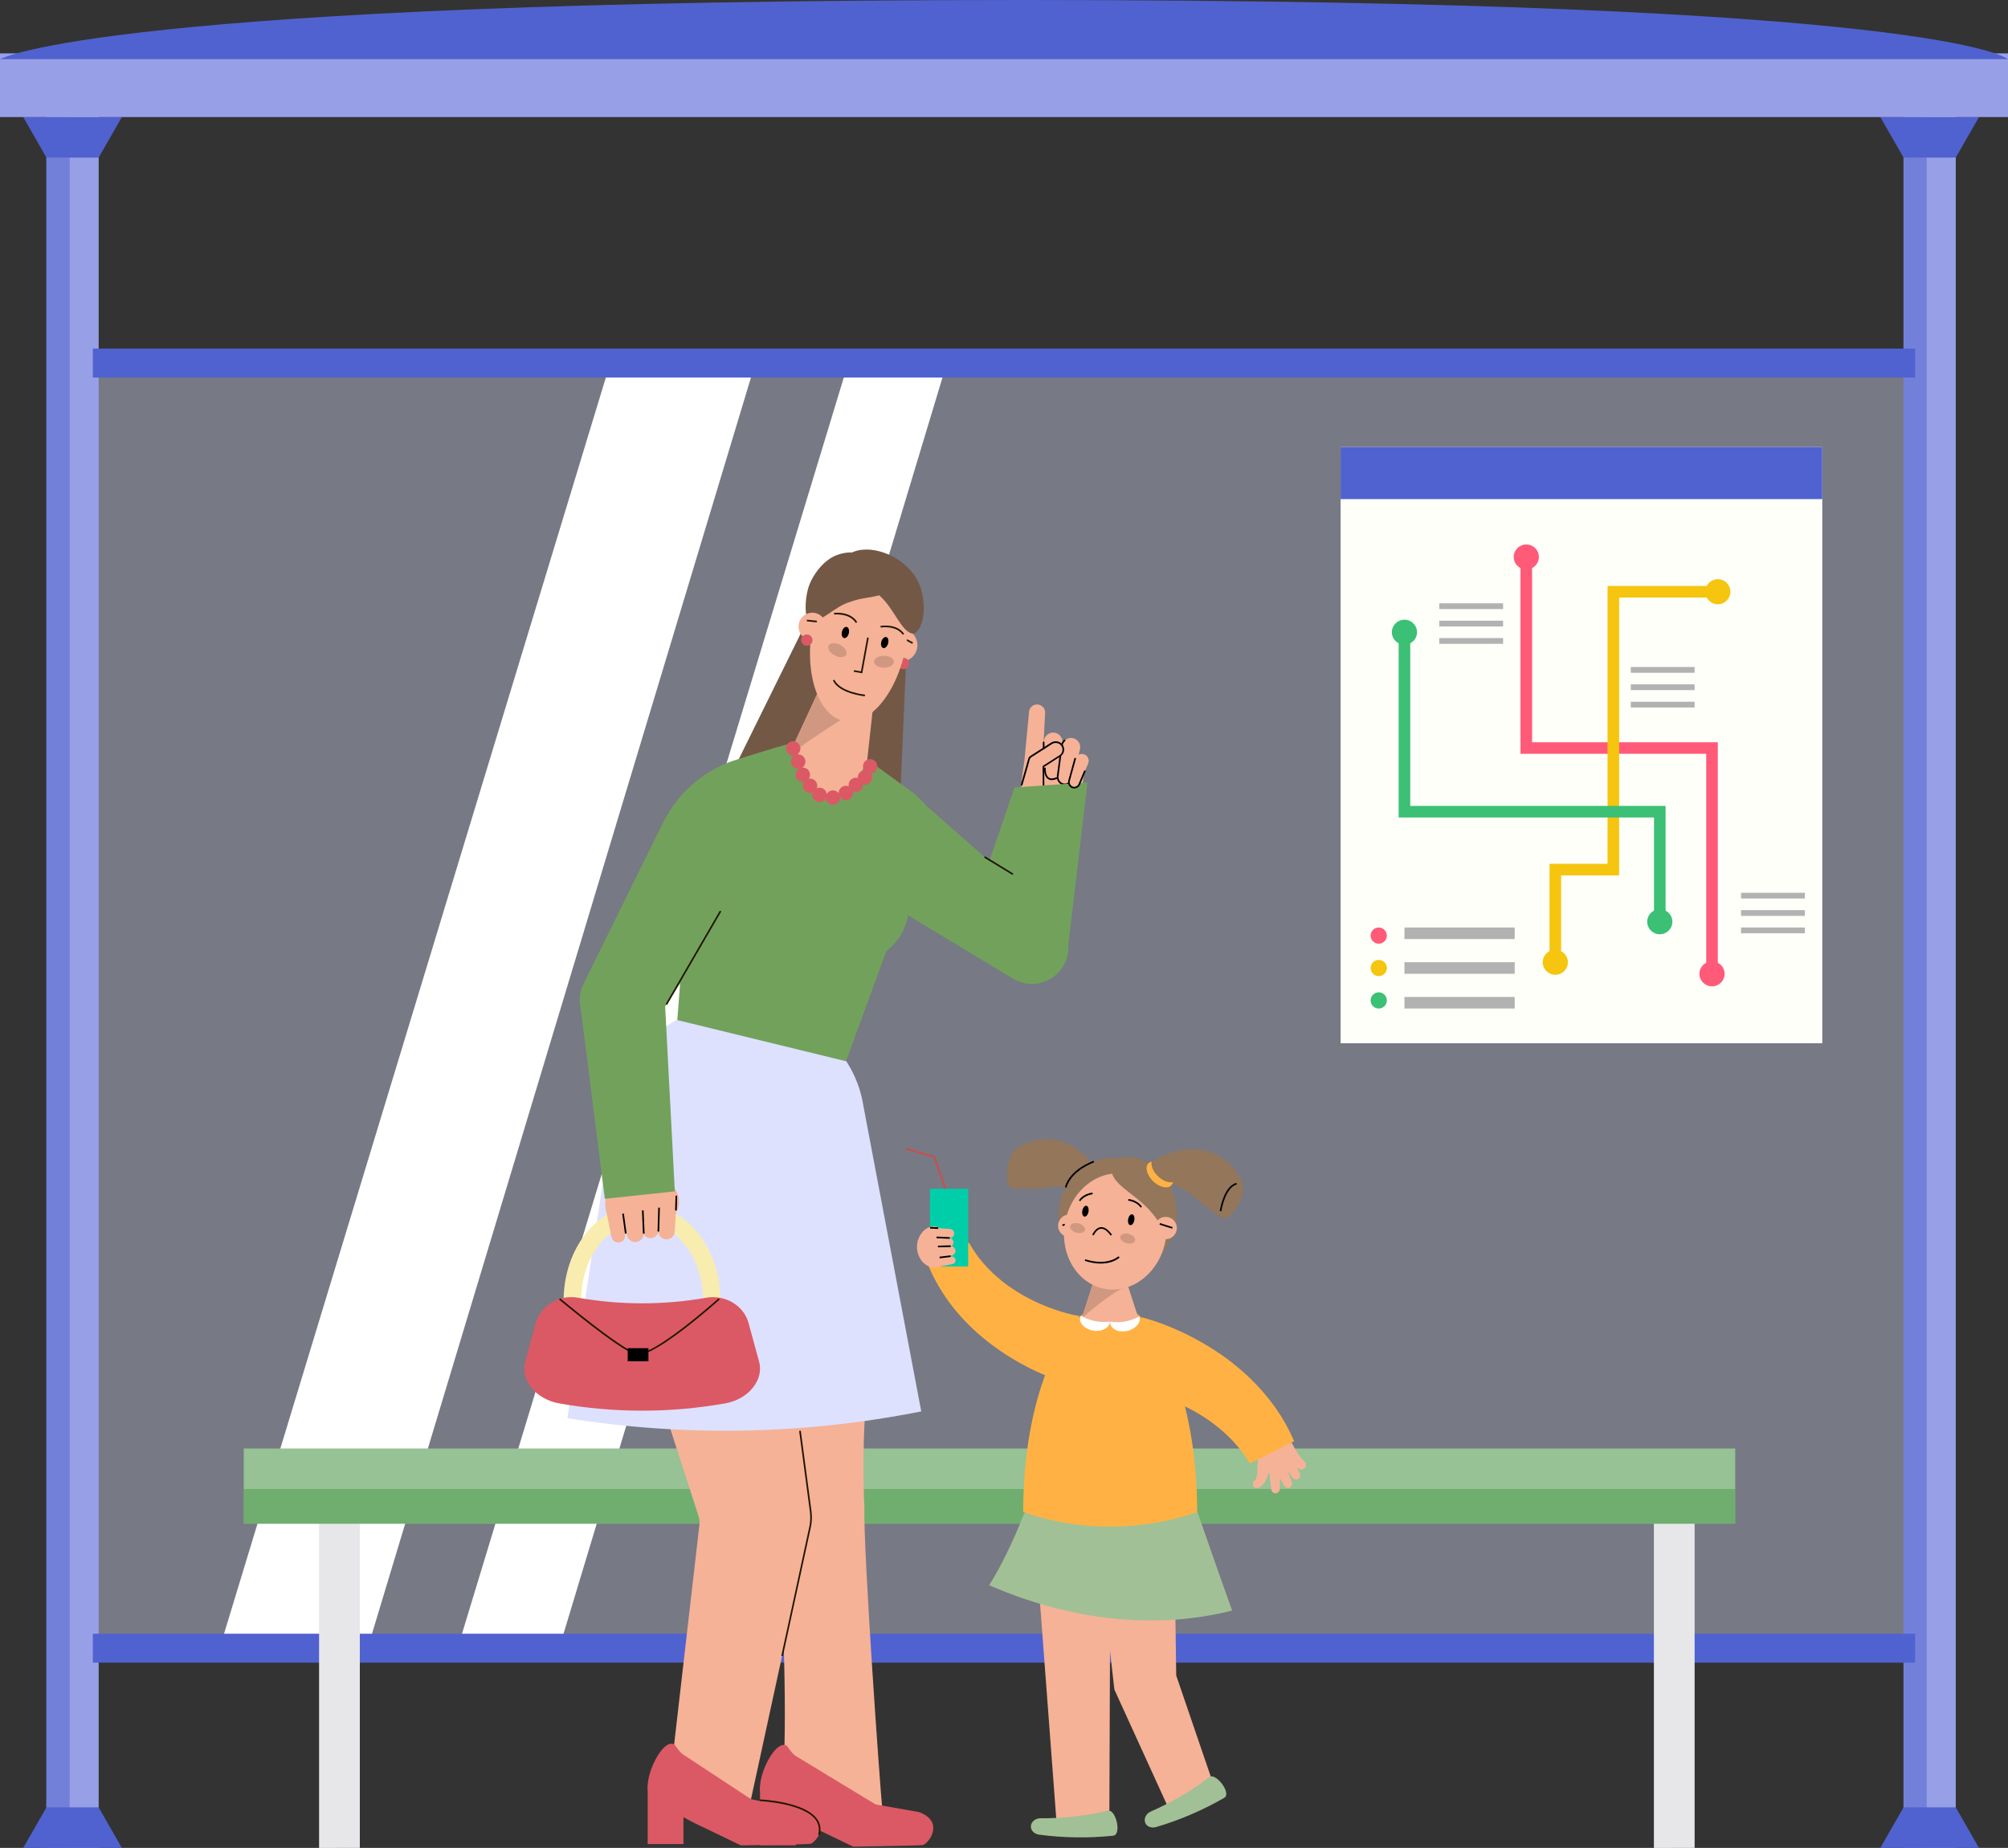<svg width="226" height="208" viewBox="0 0 226 208" fill="none" xmlns="http://www.w3.org/2000/svg">
<rect x="0" y="0" width="226" height="208" fill="#333333" stroke="none"/>
<g clip-path="url(#clip0_1693_11004)">
<path opacity="0.4" d="M215.547 41.193H10.449V185.194H215.547V41.193Z" fill="#DDE2FE"/>
<path d="M220.121 11.872H214.242V208H220.121V11.872Z" fill="#97A0E7"/>
<path d="M216.855 11.872H214.242V208H216.855V11.872Z" fill="#7380DA"/>
<path d="M11.105 11.872H5.227V208H11.105V11.872Z" fill="#97A0E7"/>
<path d="M7.839 11.872H5.227V208H7.839V11.872Z" fill="#7380DA"/>
<path d="M13.717 13.175H2.613L5.226 17.736H11.105L13.717 13.175Z" fill="#5062CF"/>
<path d="M222.733 13.175H211.629L214.242 17.736H220.12L222.733 13.175Z" fill="#5062CF"/>
<path d="M205.097 50.315H150.883V117.429H205.097V50.315Z" fill="#FFFFFA"/>
<path d="M190.728 75.076H183.543V75.728H190.728V75.076Z" fill="#B2B2B2"/>
<path d="M190.728 77.031H183.543V77.682H190.728V77.031Z" fill="#B2B2B2"/>
<path d="M190.728 78.985H183.543V79.637H190.728V78.985Z" fill="#B2B2B2"/>
<path d="M169.173 67.909H161.988V68.56H169.173V67.909Z" fill="#B2B2B2"/>
<path d="M169.173 69.863H161.988V70.515H169.173V69.863Z" fill="#B2B2B2"/>
<path d="M169.173 71.818H161.988V72.469H169.173V71.818Z" fill="#B2B2B2"/>
<path d="M205.097 50.315H150.883V56.18H205.097V50.315Z" fill="#5062CF"/>
<path d="M203.138 100.488H195.953V101.139H203.138V100.488Z" fill="#B2B2B2"/>
<path d="M203.138 102.443H195.953V103.094H203.138V102.443Z" fill="#B2B2B2"/>
<path d="M203.138 104.397H195.953V105.049H203.138V104.397Z" fill="#B2B2B2"/>
<path d="M170.481 108.307H158.07V109.61H170.481V108.307Z" fill="#B2B2B2"/>
<path d="M170.481 104.397H158.07V105.701H170.481V104.397Z" fill="#B2B2B2"/>
<path d="M170.481 112.216H158.07V113.519H170.481V112.216Z" fill="#B2B2B2"/>
<path d="M156.091 105.31C156.091 105.811 155.679 106.222 155.176 106.222C154.673 106.222 154.262 105.811 154.262 105.31C154.262 104.808 154.673 104.397 155.176 104.397C155.679 104.397 156.091 104.808 156.091 105.31Z" fill="#FF5B79"/>
<path d="M156.091 108.959C156.091 109.46 155.679 109.871 155.176 109.871C154.673 109.871 154.262 109.46 154.262 108.959C154.262 108.457 154.673 108.046 155.176 108.046C155.679 108.046 156.091 108.457 156.091 108.959Z" fill="#F5C50F"/>
<path d="M156.091 112.608C156.091 113.109 155.679 113.52 155.176 113.52C154.673 113.52 154.262 113.109 154.262 112.608C154.262 112.106 154.673 111.695 155.176 111.695C155.679 111.695 156.091 112.106 156.091 112.608Z" fill="#3BC075"/>
<path d="M193.34 108.366V83.546H172.438V63.94C172.888 63.706 173.202 63.236 173.202 62.696C173.202 61.914 172.568 61.282 171.785 61.282C171.001 61.282 170.367 61.914 170.367 62.696C170.367 63.236 170.681 63.706 171.131 63.94V84.85H192.033V108.366C191.582 108.6 191.269 109.069 191.269 109.61C191.269 110.392 191.903 111.024 192.686 111.024C193.47 111.024 194.104 110.392 194.104 109.61C194.104 109.069 193.79 108.6 193.34 108.366Z" fill="#FF5B79"/>
<path d="M193.339 65.191C192.797 65.191 192.327 65.504 192.092 65.954H180.929V97.23H174.397V107.062C173.946 107.297 173.633 107.766 173.633 108.307C173.633 109.089 174.266 109.721 175.05 109.721C175.834 109.721 176.468 109.089 176.468 108.307C176.468 107.766 176.154 107.297 175.703 107.062V98.533H182.235V67.257H192.092C192.327 67.707 192.797 68.019 193.339 68.019C194.123 68.019 194.757 67.387 194.757 66.605C194.757 65.823 194.123 65.191 193.339 65.191Z" fill="#F5C50F"/>
<path d="M187.463 102.501V90.714H158.723V72.411C159.174 72.176 159.487 71.707 159.487 71.166C159.487 70.385 158.854 69.752 158.07 69.752C157.286 69.752 156.652 70.385 156.652 71.166C156.652 71.707 156.966 72.176 157.417 72.411V92.017H186.156V102.501C185.706 102.736 185.392 103.205 185.392 103.746C185.392 104.528 186.026 105.16 186.81 105.16C187.593 105.16 188.227 104.528 188.227 103.746C188.227 103.205 187.913 102.736 187.463 102.501Z" fill="#3BC075"/>
<path d="M226 6.008H0V13.175H226V6.008Z" fill="#97A0E7"/>
<path d="M0 6.659H226C226 6.659 218.763 0 115.162 0C11.561 0 0 6.659 0 6.659Z" fill="#5062CF"/>
<path d="M211.629 208H222.733L220.12 203.439H214.242L211.629 208Z" fill="#5062CF"/>
<path d="M2.613 208H13.717L11.105 203.439H5.226L2.613 208Z" fill="#5062CF"/>
<path d="M68.583 41.193L24.82 185.194H41.476L84.913 41.193H68.583Z" fill="white"/>
<path d="M51.602 185.194H63.032L106.469 41.193H95.365L51.602 185.194Z" fill="white"/>
<path d="M215.547 183.891H10.449V187.149H215.547V183.891Z" fill="#5062CF"/>
<path d="M215.547 39.239H10.449V42.497H215.547V39.239Z" fill="#5062CF"/>
<path d="M190.729 168.905H186.156V208H190.729V168.905Z" fill="#E7E7E9"/>
<g style="mix-blend-mode:multiply" opacity="0.6">
<path d="M188.116 168.905H186.156V208H188.116V168.905Z" fill="#E7E7E9"/>
</g>
<path d="M40.498 168.905H35.926V208H40.498V168.905Z" fill="#E7E7E9"/>
<g style="mix-blend-mode:multiply" opacity="0.6">
<path d="M37.885 168.905H35.926V208H37.885V168.905Z" fill="#E7E7E9"/>
</g>
<path d="M195.301 163.041H27.434V171.511H195.301V163.041Z" fill="#96C295"/>
<g style="mix-blend-mode:multiply" opacity="0.4">
<path d="M195.301 167.602H27.434V171.511H195.301V167.602Z" fill="#369239"/>
</g>
</g>
<g clip-path="url(#clip1_1693_11004)">
<path d="M98.375 150.624C98.206 151.396 98.085 152.168 97.972 152.933C97.859 153.698 97.767 154.463 97.682 155.228C97.519 156.758 97.399 158.273 97.322 159.796C97.159 162.827 97.152 165.844 97.244 168.847L97.286 169.421C97.138 174.613 99.125 202.058 99.28 203.347L88.121 200.854C88.206 199.557 88.249 198.254 88.284 196.958C88.319 195.662 88.326 194.366 88.333 193.07C88.333 190.478 88.291 187.885 88.206 185.293C88.036 180.109 87.718 174.931 87.294 169.754L87.336 170.328C86.714 167.388 86.169 164.463 85.3 161.552C84.868 160.101 81.912 158.649 81.389 157.204C81.127 156.481 80.852 155.759 80.562 155.044C80.272 154.328 79.968 153.606 79.621 152.898L98.375 150.638V150.624Z" fill="#F5B297"/>
<path d="M103.839 207.681C103.578 207.745 96.032 207.858 96.032 207.858L90.7 205.294C87.688 203.75 85.998 202.355 85.998 202.355C84.491 201.448 87.051 195.598 88.558 196.505C88.883 196.944 89.166 197.418 89.639 197.702L98.55 203.106L98.84 203.155L103.436 203.97C106.343 205.039 104.561 207.504 103.839 207.688V207.681Z" fill="#DB5964"/>
<path d="M89.563 201.087H85.539V207.71H89.563V201.087Z" fill="#DB5964"/>
<path d="M91.111 169.145L86.118 131.537L67.484 136.239L78.587 170.547C78.735 170.944 78.778 171.376 78.7 171.787L75.504 199.579L84.527 202.504L91.203 171.744C91.302 171.199 91.316 170.647 91.238 170.094L91.111 169.138V169.145Z" fill="#F5B297"/>
<path d="M88.114 186.412L87.938 186.377L91.113 171.73C91.212 171.199 91.219 170.654 91.148 170.115L89.946 161.064L90.13 161.042L91.332 170.094C91.403 170.654 91.396 171.213 91.29 171.773L88.114 186.419V186.412Z" fill="#201600"/>
<path d="M91.199 207.539C90.937 207.603 83.392 207.717 83.392 207.717L78.06 205.153C75.047 203.609 73.357 202.213 73.357 202.213C71.851 201.307 74.411 195.457 75.917 196.363C76.242 196.802 76.525 197.277 76.999 197.56L84.53 202.518L90.796 203.828C93.702 204.898 91.92 207.362 91.199 207.547V207.539Z" fill="#DB5964"/>
<path d="M76.922 200.946H72.898V207.568H76.922V200.946Z" fill="#DB5964"/>
<path d="M92.263 206.548L92.087 206.498C92.249 205.875 92.15 205.316 91.797 204.834C90.411 202.95 85.581 202.731 85.531 202.731V202.546C85.743 202.553 90.503 202.773 91.945 204.728C92.334 205.259 92.44 205.868 92.263 206.548Z" fill="#201600"/>
<path d="M103.687 158.868C90.555 161.481 77.083 161.744 63.859 159.633C65.634 147.826 67.402 136.027 69.177 124.22C70.386 117.57 76.504 113.143 82.889 112.98C89.275 112.902 95.562 117.088 97.026 123.689C99.246 135.418 101.467 147.139 103.687 158.868Z" fill="#DDE1FE"/>
<path d="M100.856 100.295L79.117 93.624L92.553 66.377L102.256 68.063L100.856 100.295Z" fill="#735846"/>
<path d="M87.832 87.051L91.736 97.498L97.259 88.673L98.645 76.101L93.482 74.848L87.832 87.051Z" fill="#F5B297"/>
<path d="M88.793 84.983C88.793 84.983 95.469 80.131 98.319 79.076L92.244 77.532L88.793 84.99V84.983Z" fill="#D19881"/>
<path d="M91.952 64.953C92.666 64.224 93.578 63.955 93.988 64.365C94.406 64.769 94.158 65.69 93.451 66.419C92.737 67.149 91.824 67.418 91.414 67.007C90.997 66.604 91.245 65.683 91.952 64.953Z" fill="black"/>
<path d="M100.665 74.302C99.739 73.884 99.322 72.801 99.732 71.866C100.142 70.931 101.231 70.52 102.165 70.931C103.091 71.349 103.508 72.433 103.098 73.367C102.688 74.302 101.599 74.713 100.665 74.302Z" fill="#F5B297"/>
<path d="M101.469 71.623L101.383 71.786L102.677 72.471L102.763 72.308L101.469 71.623Z" fill="#201600"/>
<path d="M102.328 74.677C102.328 75.032 102.045 75.315 101.691 75.315C101.338 75.315 101.055 75.032 101.055 74.677C101.055 74.323 101.338 74.04 101.691 74.04C102.045 74.04 102.328 74.323 102.328 74.677Z" fill="#DB5964"/>
<path d="M102.016 72.454C101.125 77.766 98.028 81.675 95.093 81.18C92.165 80.684 90.51 75.981 91.409 70.669C92.299 65.357 95.397 61.447 98.332 61.943C101.259 62.439 102.914 67.142 102.016 72.454Z" fill="#F5B297"/>
<path d="M96.325 70.124C95.611 68.976 93.906 69.168 93.892 69.168L93.871 68.983C93.949 68.976 95.71 68.778 96.481 70.025L96.325 70.124Z" fill="#201600"/>
<path d="M101.611 71.448C100.833 70.343 99.143 70.634 99.129 70.634L99.094 70.457C99.165 70.442 100.918 70.138 101.76 71.342L101.611 71.448Z" fill="#201600"/>
<path d="M99.954 72.439C99.855 72.779 99.6 73.006 99.395 72.942C99.183 72.879 99.098 72.553 99.197 72.213C99.296 71.873 99.551 71.646 99.756 71.71C99.968 71.774 100.053 72.1 99.954 72.439Z" fill="black"/>
<path d="M95.532 71.292C95.447 71.639 95.199 71.873 94.987 71.816C94.775 71.759 94.676 71.441 94.761 71.094C94.846 70.747 95.093 70.513 95.305 70.57C95.517 70.626 95.616 70.945 95.532 71.292Z" fill="black"/>
<path d="M97.048 75.782L96.086 75.612L96.121 75.435L96.899 75.57L97.599 71.752L97.776 71.788L97.048 75.782Z" fill="#201600"/>
<path d="M93.912 76.512C94.548 77.893 97.328 78.191 97.356 78.191L97.335 78.375C97.214 78.361 94.421 78.063 93.742 76.59L93.912 76.512Z" fill="#201600"/>
<path d="M102.711 71.313C101.445 71.129 100.66 68.516 99.012 67.057C97.527 65.435 95.356 64.408 95.165 63.168C95.13 62.581 95.901 61.908 97.308 61.865C98.673 61.801 100.674 62.368 102.202 63.919C103.779 65.421 104.012 67.468 103.955 68.813C103.906 70.194 103.305 71.356 102.711 71.32V71.313Z" fill="#735846"/>
<path d="M99.997 66.271C99.473 67.354 97.401 67.064 95.718 67.744C93.95 68.183 92.126 70.414 91.051 69.847C90.556 69.529 90.57 67.602 90.952 66.249C91.313 64.925 92.663 62.928 94.389 62.411C96.093 61.823 97.875 62.453 98.957 63.317C100.082 64.189 100.202 65.733 99.997 66.278V66.271Z" fill="#735846"/>
<path d="M92.851 71.165C92.498 71.951 91.578 72.305 90.793 71.951C90.008 71.597 89.655 70.676 90.008 69.89C90.362 69.104 91.281 68.75 92.066 69.104C92.851 69.458 93.205 70.379 92.851 71.165Z" fill="#F5B297"/>
<path d="M90.824 69.752L90.805 69.935L91.923 70.051L91.942 69.868L90.824 69.752Z" fill="#201600"/>
<path d="M91.445 72.05C91.445 72.404 91.162 72.688 90.808 72.688C90.455 72.688 90.172 72.404 90.172 72.05C90.172 71.696 90.455 71.413 90.808 71.413C91.162 71.413 91.445 71.696 91.445 72.05Z" fill="#DB5964"/>
<path d="M95.245 73.7C95.075 74.026 94.488 74.062 93.944 73.771C93.392 73.481 93.088 72.985 93.258 72.659C93.428 72.334 94.015 72.298 94.559 72.588C95.111 72.879 95.415 73.375 95.245 73.7Z" fill="#D19881"/>
<path d="M98.367 74.48C98.367 74.848 98.862 75.152 99.484 75.152C100.107 75.152 100.609 74.862 100.609 74.494C100.609 74.125 100.114 73.821 99.492 73.821C98.869 73.821 98.367 74.111 98.367 74.48Z" fill="#D19881"/>
<path d="M81.099 146.424H79.14C79.14 141.523 76.056 137.535 72.266 137.535C68.476 137.535 65.392 141.523 65.392 146.424H63.434C63.434 143.57 64.325 140.871 65.944 138.839C67.613 136.735 69.862 135.581 72.259 135.581C74.656 135.581 76.905 136.735 78.574 138.839C80.194 140.878 81.085 143.57 81.085 146.424H81.099Z" fill="#F9ECAF"/>
<path d="M81.594 157.968C75.427 159.059 69.112 159.059 62.946 157.968C60.223 157.487 58.533 155.234 59.12 153.237C59.516 151.785 59.912 150.326 60.315 148.874C60.902 146.863 63.002 145.708 65.053 146.07C69.834 146.912 74.727 146.912 79.501 146.07C81.544 145.716 83.652 146.87 84.239 148.874C84.635 150.326 85.031 151.785 85.427 153.237C86.014 155.242 84.317 157.494 81.601 157.968H81.594Z" fill="#DB5964"/>
<path d="M71.811 152.515C71.719 152.515 71.634 152.508 71.556 152.48C69.689 151.941 63.198 146.502 62.922 146.275L63.042 146.134C63.113 146.19 69.781 151.779 71.613 152.303C73.409 152.82 80.806 146.205 80.884 146.134L81.004 146.268C80.707 146.53 74.031 152.508 71.818 152.508L71.811 152.515Z" fill="#201600"/>
<path d="M72.982 151.75H70.648V153.223H72.982V151.75Z" fill="black"/>
<path d="M115.953 86.243C115.953 87.745 117.983 91.598 119.673 91.598C121.363 91.598 121.943 88.545 121.943 87.044C121.943 85.542 120.705 85.011 119.015 85.011C117.325 85.011 115.953 84.742 115.953 86.243Z" fill="#F5B297"/>
<path d="M115.82 80.117L115.29 85.691C115.233 86.258 114.604 89.409 115.177 89.466C115.749 89.523 117.291 86.456 117.34 85.889C117.34 85.875 117.34 85.861 117.34 85.847L117.63 80.252C117.659 79.749 117.27 79.324 116.768 79.296C116.28 79.267 115.862 79.635 115.813 80.117H115.82Z" fill="#F5B297"/>
<path d="M119.499 83.977L119.054 87.37C118.997 87.816 119.308 88.227 119.761 88.29C120.171 88.347 120.553 88.085 120.659 87.689L121.543 84.381C121.691 83.821 121.359 83.248 120.807 83.099C120.249 82.95 119.676 83.283 119.527 83.835C119.513 83.878 119.506 83.928 119.499 83.97V83.977Z" fill="#F5B297"/>
<path d="M117.496 83.545L117.623 86.966C117.638 87.419 118.019 87.773 118.472 87.752C118.889 87.738 119.215 87.412 119.257 87.008L119.575 83.601C119.632 83.028 119.207 82.518 118.635 82.461C118.062 82.404 117.553 82.829 117.496 83.403C117.496 83.446 117.496 83.495 117.496 83.538V83.545Z" fill="#F5B297"/>
<path d="M119.857 88.389C119.815 88.389 119.779 88.389 119.737 88.382C119.496 88.354 119.284 88.227 119.136 88.035C118.987 87.844 118.924 87.603 118.952 87.362L119.397 83.97C119.397 83.92 119.412 83.871 119.426 83.821C119.489 83.58 119.624 83.375 119.822 83.219L119.935 83.361C119.772 83.488 119.659 83.665 119.602 83.864C119.588 83.906 119.581 83.949 119.581 83.984L119.136 87.377C119.107 87.568 119.164 87.759 119.277 87.915C119.39 88.071 119.567 88.17 119.758 88.191C120.119 88.241 120.458 88.007 120.557 87.66L120.734 87.71C120.628 88.113 120.26 88.382 119.857 88.382V88.389Z" fill="black"/>
<path d="M118.373 87.809C118.204 87.809 118.062 87.766 117.935 87.674C117.447 87.327 117.511 86.435 117.511 86.399L117.694 86.414C117.694 86.414 117.638 87.242 118.041 87.525C118.239 87.667 118.536 87.653 118.918 87.483L118.996 87.653C118.769 87.752 118.564 87.809 118.38 87.809H118.373Z" fill="black"/>
<path d="M115.081 88.156L115.746 85.698L115.816 85.443C115.845 85.323 115.923 85.224 116.022 85.16L116.128 85.089L118.341 83.672C118.73 83.425 119.267 83.502 119.529 83.892C119.798 84.289 119.685 84.834 119.289 85.089L117.436 86.272L117.457 88.496C117.457 88.602 117.443 88.715 117.415 88.829C117.238 89.487 116.149 90.486 115.498 90.295C114.855 90.111 114.911 88.8 115.081 88.149V88.156Z" fill="#F5B297"/>
<path d="M117.364 88.503L117.343 86.229L119.238 85.018C119.415 84.905 119.528 84.735 119.571 84.529C119.613 84.324 119.571 84.119 119.45 83.949C119.224 83.616 118.743 83.524 118.39 83.757L116.07 85.245C115.985 85.302 115.929 85.379 115.9 85.472L115.674 86.3L115.052 88.446L114.875 88.397L115.724 85.422C115.759 85.28 115.851 85.16 115.971 85.082L118.291 83.595C118.729 83.311 119.323 83.425 119.606 83.835C119.747 84.048 119.804 84.303 119.747 84.558C119.698 84.813 119.549 85.025 119.33 85.16L117.52 86.321L117.541 88.496H117.357L117.364 88.503Z" fill="black"/>
<path d="M117.551 83.492L117.367 83.494L117.373 84.322L117.557 84.321L117.551 83.492Z" fill="black"/>
<path d="M102.851 89.459L111.344 96.938L114.187 88.637L122.397 88.064L120.24 106.351C120.297 107.165 120.113 108.001 119.66 108.759C118.493 110.706 115.969 111.33 114.024 110.161L113.699 109.963L95.758 99.148L102.837 89.459H102.851Z" fill="#72A15C"/>
<path d="M102.757 89.225L97.651 85.514L96.187 88.354C94.914 90.833 91.258 90.422 90.558 87.731L89.49 83.644C89.49 83.644 89.441 83.623 89.42 83.616C89.158 83.502 82.334 85.691 82.334 85.691C78.982 86.909 76.224 89.374 74.64 92.575C71.309 99.296 65.835 110.423 65.835 110.423L65.68 110.728C65.227 111.641 65.107 112.718 65.439 113.766C66.118 115.905 72.73 113.964 74.866 113.292L76.549 110.664L76.231 114.821L95.218 119.453L100.176 105.911L102.396 101.23L106.809 95.861C106.257 93.262 104.829 90.918 102.764 89.232L102.757 89.225Z" fill="#72A15C"/>
<path d="M98.367 108.022C98.367 108.022 99.117 107.64 99.958 106.903C101.528 105.515 103.395 102.866 101.252 99.07L98.367 108.022Z" fill="#72A15C"/>
<path d="M110.853 96.376L110.758 96.533L113.959 98.485L114.055 98.328L110.853 96.376Z" fill="#201600"/>
<path d="M81.019 102.505L74.922 113.013L75.081 113.106L81.178 102.597L81.019 102.505Z" fill="#201600"/>
<path d="M120.999 85.429L120.32 87.894C120.228 88.219 120.419 88.559 120.744 88.644C121.041 88.729 121.352 88.574 121.473 88.297L122.47 85.946C122.639 85.549 122.456 85.089 122.06 84.926C121.664 84.756 121.204 84.94 121.041 85.337C121.027 85.365 121.013 85.401 121.006 85.436L120.999 85.429Z" fill="#F5B297"/>
<path d="M120.905 88.751C120.841 88.751 120.778 88.743 120.721 88.722C120.537 88.673 120.389 88.552 120.297 88.389C120.205 88.226 120.184 88.035 120.233 87.858L120.912 85.393C120.912 85.393 120.933 85.315 120.947 85.287L121.117 85.358C121.117 85.358 121.096 85.415 121.089 85.443L120.41 87.901C120.374 88.035 120.389 88.177 120.459 88.297C120.53 88.418 120.636 88.503 120.77 88.545C121.018 88.616 121.287 88.488 121.386 88.248L122.036 86.711L122.206 86.781L121.555 88.318C121.442 88.581 121.188 88.743 120.905 88.743V88.751Z" fill="black"/>
<path d="M76.405 134.957C76.667 136.763 74.814 138.222 72.608 138.541C70.401 138.86 68.407 137.656 68.146 135.85C67.884 134.044 69.461 132.322 71.667 132.004C73.874 131.685 76.151 133.151 76.412 134.957H76.405Z" fill="#F5B297"/>
<path d="M70.159 135.892L70.364 139.03C70.393 139.462 70.067 139.83 69.636 139.859C69.24 139.887 68.9 139.611 68.823 139.235L68.193 136.154C68.08 135.616 68.427 135.085 68.971 134.972C69.509 134.858 70.039 135.205 70.152 135.751C70.159 135.793 70.166 135.843 70.173 135.885L70.159 135.892Z" fill="#F5B297"/>
<path d="M72.168 135.552L72.458 138.754C72.507 139.285 72.111 139.76 71.581 139.809C71.079 139.852 70.626 139.497 70.541 139.009L69.99 135.843C69.883 135.241 70.287 134.667 70.888 134.561C71.489 134.455 72.062 134.858 72.168 135.46C72.168 135.489 72.175 135.524 72.182 135.552H72.168Z" fill="#F5B297"/>
<path d="M74.174 135.659L74.125 138.47C74.118 138.973 73.701 139.377 73.199 139.363C72.732 139.356 72.35 138.987 72.308 138.527L72.074 135.722C72.025 135.142 72.456 134.632 73.036 134.582C73.616 134.532 74.125 134.964 74.174 135.545C74.174 135.581 74.174 135.616 74.174 135.651V135.659Z" fill="#F5B297"/>
<path d="M76.122 135.404L75.945 138.626C75.917 139.136 75.479 139.533 74.97 139.504C74.496 139.476 74.121 139.094 74.093 138.626L73.916 135.404C73.881 134.795 74.347 134.278 74.956 134.242C75.564 134.207 76.08 134.674 76.115 135.283C76.115 135.326 76.115 135.361 76.115 135.404H76.122Z" fill="#F5B297"/>
<path d="M74.192 138.626L74.008 138.619L74.086 135.928L74.269 135.935L74.192 138.626Z" fill="black"/>
<path d="M72.438 136.238L72.254 136.246L72.363 138.857L72.547 138.85L72.438 136.238Z" fill="black"/>
<path d="M70.213 136.593L70.031 136.619L70.341 138.864L70.524 138.838L70.213 136.593Z" fill="black"/>
<path d="M76.032 134.588L75.984 136.245L76.168 136.25L76.216 134.594L76.032 134.588Z" fill="black"/>
<path d="M74.862 113.277L75.951 134.1L68.073 134.936L65.344 113.412L74.862 113.277Z" fill="#72A15C"/>
<path d="M90.087 84.246C90.087 84.699 89.72 85.061 89.274 85.061C88.829 85.061 88.461 84.692 88.461 84.246C88.461 83.8 88.829 83.432 89.274 83.432C89.72 83.432 90.087 83.8 90.087 84.246Z" fill="#DB5964"/>
<path d="M90.65 85.727C90.65 86.18 90.282 86.541 89.837 86.541C89.391 86.541 89.023 86.173 89.023 85.727C89.023 85.28 89.391 84.912 89.837 84.912C90.282 84.912 90.65 85.28 90.65 85.727Z" fill="#DB5964"/>
<path d="M91.169 87.207C91.169 87.66 90.802 88.021 90.356 88.021C89.911 88.021 89.543 87.653 89.543 87.207C89.543 86.76 89.911 86.392 90.356 86.392C90.802 86.392 91.169 86.76 91.169 87.207Z" fill="#DB5964"/>
<path d="M91.982 88.446C91.982 88.9 91.614 89.261 91.169 89.261C90.723 89.261 90.356 88.892 90.356 88.446C90.356 88 90.723 87.632 91.169 87.632C91.614 87.632 91.982 88 91.982 88.446Z" fill="#DB5964"/>
<path d="M93.048 89.473C93.048 89.927 92.681 90.288 92.235 90.288C91.79 90.288 91.422 89.919 91.422 89.473C91.422 89.027 91.79 88.659 92.235 88.659C92.681 88.659 93.048 89.027 93.048 89.473Z" fill="#DB5964"/>
<path d="M94.556 89.777C94.556 90.231 94.188 90.592 93.743 90.592C93.297 90.592 92.93 90.224 92.93 89.777C92.93 89.331 93.297 88.963 93.743 88.963C94.188 88.963 94.556 89.331 94.556 89.777Z" fill="#DB5964"/>
<path d="M96.013 89.261C96.013 89.714 95.645 90.075 95.2 90.075C94.754 90.075 94.387 89.707 94.387 89.261C94.387 88.815 94.754 88.446 95.2 88.446C95.645 88.446 96.013 88.815 96.013 89.261Z" fill="#DB5964"/>
<path d="M97.138 88.354C97.138 88.807 96.77 89.168 96.325 89.168C95.879 89.168 95.512 88.8 95.512 88.354C95.512 87.908 95.879 87.54 96.325 87.54C96.77 87.54 97.138 87.908 97.138 88.354Z" fill="#DB5964"/>
<path d="M98.165 87.511C98.165 87.965 97.798 88.326 97.352 88.326C96.907 88.326 96.539 87.957 96.539 87.511C96.539 87.065 96.907 86.697 97.352 86.697C97.798 86.697 98.165 87.065 98.165 87.511Z" fill="#DB5964"/>
<path d="M98.751 86.265C98.751 86.718 98.384 87.079 97.938 87.079C97.493 87.079 97.125 86.711 97.125 86.265C97.125 85.819 97.493 85.45 97.938 85.45C98.384 85.45 98.751 85.819 98.751 86.265Z" fill="#DB5964"/>
<path d="M124.952 180.031L124.86 203.807L118.927 205.308L117.039 180.229L124.952 180.031Z" fill="#F5B297"/>
<path d="M124.546 203.842C122.17 204.395 119.666 204.685 117.106 204.664C116.533 204.664 116.045 205.053 116.024 205.57C116.003 206.038 116.42 206.442 116.965 206.512C119.709 206.874 122.516 206.916 125.288 206.626C126.271 206.512 125.592 203.715 124.765 203.807C124.694 203.814 124.609 203.828 124.546 203.842Z" fill="#A2C096"/>
<path d="M132.27 180.342L132.39 188.997L132.15 187.914L136.704 201.236L131.429 203.339L125.587 190.534L125.425 190.18L125.34 189.45L124.371 180.845L132.27 180.342Z" fill="#F5B297"/>
<path d="M135.981 200.124C134.036 201.597 131.865 202.879 129.517 203.906C128.994 204.133 128.704 204.699 128.895 205.174C129.065 205.606 129.609 205.811 130.14 205.649C132.791 204.862 135.373 203.757 137.791 202.362C138.64 201.859 136.886 199.579 136.165 199.997C136.101 200.032 136.03 200.082 135.974 200.124H135.981Z" fill="#A2C096"/>
<path d="M138.674 181.285C129.821 183.53 120.203 182.304 111.328 178.43C112.615 176.419 113.945 173.671 115.281 170.342C121.554 169.712 127.826 168.94 134.113 168.302C135.662 172.75 137.203 177.184 138.681 181.285H138.674Z" fill="#A2C096"/>
<path d="M124.951 146.658C122.257 146.63 119.789 149.533 118.014 153.79C116.239 158.089 115.157 163.748 115.164 170.207C121.507 172.382 128.395 172.382 134.739 170.207C134.739 163.748 133.664 158.089 131.889 153.79C130.114 149.533 127.653 146.63 124.951 146.658Z" fill="#FFB243"/>
<path d="M145.05 162.565C145.58 163.294 145.283 164.484 144.392 165.228C143.501 165.972 142.348 165.986 141.818 165.263C141.288 164.534 141.585 163.344 142.476 162.6C143.367 161.857 144.519 161.843 145.05 162.565Z" fill="#F5B297"/>
<path d="M145.438 162.508C145.53 162.678 145.629 162.87 145.735 163.047C145.841 163.224 145.947 163.401 146.061 163.571C146.174 163.741 146.287 163.904 146.4 164.052L146.485 164.159L146.57 164.251C146.57 164.251 146.619 164.3 146.648 164.329H146.655V164.343H146.669C146.669 164.343 146.683 164.364 146.697 164.378L146.839 164.52C147.044 164.725 147.044 165.065 146.839 165.263C146.669 165.433 146.414 165.462 146.216 165.348L146.103 165.285L146.046 165.249L146.018 165.235L145.997 165.221C145.94 165.178 145.877 165.136 145.827 165.093L145.679 164.966L145.544 164.839C145.375 164.661 145.219 164.491 145.071 164.314C144.922 164.137 144.788 163.96 144.653 163.776C144.519 163.592 144.392 163.415 144.257 163.217C144.045 162.898 144.13 162.473 144.448 162.26C144.767 162.048 145.191 162.133 145.403 162.452C145.417 162.473 145.431 162.494 145.438 162.515V162.508Z" fill="#F5B297"/>
<path d="M144.963 163.337L146.292 165.837C146.412 166.071 146.327 166.354 146.094 166.482C145.882 166.595 145.627 166.531 145.493 166.347L143.796 164.074C143.569 163.769 143.633 163.337 143.937 163.11C144.241 162.884 144.673 162.947 144.899 163.252C144.92 163.28 144.941 163.309 144.955 163.337H144.963Z" fill="#F5B297"/>
<path d="M144.433 164.166L145.395 166.857C145.48 167.105 145.352 167.374 145.112 167.466C144.886 167.544 144.645 167.445 144.532 167.247L143.174 164.732C142.99 164.399 143.118 163.982 143.45 163.797C143.782 163.613 144.2 163.741 144.384 164.074C144.398 164.102 144.412 164.137 144.426 164.166H144.433Z" fill="#F5B297"/>
<path d="M144.112 164.725L144.034 167.622C144.027 167.884 143.808 168.089 143.546 168.082C143.306 168.082 143.115 167.898 143.087 167.665L142.74 164.789C142.691 164.414 142.966 164.067 143.341 164.017C143.716 163.967 144.063 164.244 144.112 164.619C144.112 164.654 144.112 164.69 144.112 164.718V164.725Z" fill="#F5B297"/>
<path d="M142.897 165.129C142.89 165.2 142.882 165.243 142.875 165.299L142.847 165.455C142.826 165.554 142.805 165.653 142.776 165.76C142.727 165.958 142.663 166.163 142.585 166.362C142.508 166.567 142.409 166.772 142.253 166.971C142.175 167.07 142.09 167.176 141.97 167.268C141.857 167.36 141.716 167.445 141.553 167.488C141.32 167.551 141.072 167.417 141.008 167.183C140.966 167.027 141.008 166.872 141.115 166.758L141.256 166.609C141.256 166.609 141.284 166.574 141.305 166.546C141.327 166.517 141.348 166.468 141.369 166.418C141.412 166.312 141.454 166.17 141.475 166.022C141.503 165.873 141.518 165.717 141.525 165.554C141.525 165.476 141.525 165.391 141.525 165.313V165.193C141.525 165.158 141.525 165.108 141.518 165.087C141.454 164.704 141.716 164.35 142.097 164.286C142.479 164.223 142.833 164.485 142.897 164.867C142.904 164.931 142.911 164.995 142.897 165.051V165.136V165.129Z" fill="#F5B297"/>
<path d="M128.536 148.287L128.621 148.308L128.677 148.322L128.784 148.35L128.982 148.407C129.109 148.442 129.229 148.478 129.349 148.513C129.47 148.549 129.59 148.584 129.703 148.627C129.823 148.662 129.936 148.704 130.049 148.74C130.502 148.896 130.947 149.059 131.386 149.236C132.256 149.583 133.104 149.965 133.939 150.39C134.766 150.815 135.579 151.268 136.371 151.771C137.163 152.267 137.934 152.805 138.67 153.386C139.405 153.967 140.127 154.576 140.805 155.249C141.477 155.915 142.128 156.609 142.715 157.359L142.941 157.636C143.012 157.728 143.082 157.827 143.153 157.919L143.578 158.493L143.974 159.088C144.037 159.187 144.108 159.286 144.172 159.385L144.355 159.69C144.476 159.895 144.603 160.1 144.716 160.306L145.048 160.936C145.105 161.042 145.162 161.149 145.211 161.255L145.36 161.581L145.657 162.225L140.671 164.725L140.388 164.286L140.247 164.067C140.197 163.996 140.148 163.925 140.098 163.854L139.801 163.436C139.695 163.302 139.589 163.167 139.483 163.033L139.32 162.834C139.264 162.77 139.207 162.707 139.151 162.643L138.811 162.253L138.451 161.885C138.394 161.821 138.33 161.758 138.274 161.701L138.083 161.524C137.588 161.042 137.05 160.61 136.499 160.192C135.947 159.775 135.36 159.399 134.759 159.045C134.158 158.691 133.529 158.372 132.892 158.082C132.249 157.791 131.598 157.529 130.926 157.296C130.262 157.062 129.583 156.864 128.904 156.694C128.564 156.609 128.225 156.531 127.893 156.467C127.808 156.453 127.73 156.432 127.645 156.417C127.56 156.403 127.482 156.389 127.405 156.375C127.327 156.361 127.249 156.354 127.178 156.339L127.079 156.325C127.079 156.325 127.051 156.325 127.037 156.325H127.016H127.023L128.515 148.287H128.536Z" fill="#FFB243"/>
<path d="M119.836 155.589L119.751 155.568L119.701 155.554L119.602 155.525L119.418 155.469C119.305 155.433 119.185 155.391 119.079 155.355C118.966 155.32 118.86 155.277 118.754 155.242C118.648 155.207 118.541 155.164 118.435 155.122C118.018 154.966 117.608 154.796 117.205 154.619C116.399 154.265 115.621 153.882 114.864 153.457C114.1 153.039 113.358 152.579 112.644 152.09C111.922 151.602 111.222 151.077 110.55 150.511C109.879 149.944 109.228 149.349 108.62 148.705C108.012 148.06 107.432 147.394 106.901 146.672L106.703 146.403C106.64 146.311 106.576 146.219 106.513 146.127L106.138 145.574L105.784 145.008C105.728 144.916 105.664 144.816 105.614 144.724L105.452 144.434C105.346 144.236 105.24 144.044 105.134 143.846L104.844 143.244C104.794 143.145 104.745 143.046 104.702 142.947L104.575 142.642L104.32 142.033L109.051 139.866L109.299 140.284L109.419 140.489C109.461 140.56 109.511 140.624 109.553 140.687L109.822 141.091C109.914 141.218 110.013 141.346 110.105 141.481L110.246 141.672C110.296 141.736 110.345 141.799 110.402 141.856L110.706 142.224L111.031 142.578C111.088 142.635 111.137 142.699 111.194 142.755L111.364 142.925C111.809 143.386 112.297 143.811 112.792 144.214C113.294 144.618 113.832 144.986 114.376 145.341C114.928 145.688 115.501 146.006 116.088 146.304C116.675 146.594 117.283 146.863 117.891 147.104C118.506 147.345 119.128 147.55 119.758 147.734C120.069 147.827 120.387 147.904 120.691 147.975C120.769 147.997 120.847 148.011 120.918 148.025C120.995 148.039 121.066 148.06 121.144 148.067C121.222 148.082 121.285 148.096 121.356 148.11L121.448 148.124C121.448 148.124 121.476 148.124 121.483 148.124H121.497H121.49L119.836 155.575V155.589Z" fill="#FFB243"/>
<path d="M107.295 136.402C107.26 136.402 107.224 136.381 107.21 136.338L105.089 130.297L102.013 129.412C101.963 129.398 101.935 129.348 101.949 129.298C101.963 129.249 102.013 129.22 102.062 129.235L105.23 130.148L107.38 136.275C107.394 136.324 107.373 136.374 107.323 136.395C107.316 136.395 107.302 136.395 107.295 136.395V136.402Z" fill="#D24A43"/>
<path d="M108.971 133.803H104.664V142.55H108.971V133.803Z" fill="#00CEA8"/>
<path d="M104.898 138.045C105.902 137.918 106.687 138.959 106.85 140.184C107.005 141.409 106.326 142.514 105.322 142.642C104.318 142.769 103.378 141.884 103.222 140.659C103.066 139.433 103.894 138.18 104.898 138.052V138.045Z" fill="#F5B297"/>
<path d="M105.354 141.516L107.094 141.431C107.334 141.417 107.532 141.601 107.546 141.842C107.56 142.061 107.405 142.253 107.193 142.288L105.481 142.614C105.184 142.67 104.894 142.472 104.838 142.175C104.781 141.877 104.979 141.587 105.276 141.53C105.297 141.53 105.326 141.523 105.354 141.523V141.516Z" fill="#F5B297"/>
<path d="M105.184 140.397L106.959 140.262C107.256 140.241 107.511 140.46 107.539 140.758C107.56 141.041 107.362 141.289 107.087 141.332L105.326 141.615C104.993 141.672 104.675 141.438 104.626 141.105C104.569 140.772 104.802 140.453 105.135 140.404C105.149 140.404 105.17 140.404 105.184 140.404V140.397Z" fill="#F5B297"/>
<path d="M105.266 139.285L106.821 139.341C107.097 139.348 107.317 139.582 107.309 139.865C107.302 140.127 107.09 140.333 106.836 140.354L105.28 140.46C104.955 140.482 104.679 140.241 104.658 139.915C104.636 139.589 104.877 139.313 105.202 139.292C105.223 139.292 105.245 139.292 105.266 139.292V139.285Z" fill="#F5B297"/>
<path d="M105.135 138.201L106.917 138.328C107.2 138.35 107.412 138.59 107.391 138.874C107.369 139.136 107.157 139.341 106.896 139.348L105.114 139.419C104.774 139.433 104.491 139.171 104.477 138.831C104.463 138.491 104.725 138.208 105.064 138.194C105.085 138.194 105.106 138.194 105.128 138.194L105.135 138.201Z" fill="#F5B297"/>
<path d="M105.414 139.189L105.406 139.373L106.897 139.44L106.905 139.256L105.414 139.189Z" fill="black"/>
<path d="M107.005 140.177L105.562 140.214L105.567 140.398L107.009 140.361L107.005 140.177Z" fill="black"/>
<path d="M106.985 141.302L105.742 141.454L105.764 141.637L107.007 141.485L106.985 141.302Z" fill="black"/>
<path d="M105.595 138.329L104.676 138.286L104.683 138.102L105.602 138.145L105.595 138.329Z" fill="black"/>
<path d="M128.14 148.379C126.068 149.052 123.826 149.052 121.754 148.379C122.157 147.125 122.567 145.872 122.97 144.618C124.25 145.036 125.636 145.036 126.916 144.618C127.319 145.872 127.729 147.125 128.133 148.379H128.14Z" fill="#F5B297"/>
<path d="M121.754 148.379C121.754 148.379 125.764 144.816 126.994 144.859L123.006 144.427L121.754 148.379Z" fill="#D19881"/>
<path d="M113.425 131.253C113.206 132.436 113.404 133.484 113.871 133.76C114.019 133.774 114.168 133.781 114.33 133.789C115.186 133.831 116.268 133.824 117.47 133.668C118.481 133.548 119.677 133.534 120.829 133.753C120.985 133.781 121.14 133.817 121.296 133.852C121.452 133.895 121.6 133.937 121.749 133.987C122.187 134.128 122.604 134.306 123 134.539C123.071 134.582 123.142 134.617 123.212 134.638C123.792 134.851 124.301 134.476 124.309 133.767C124.309 133.548 124.266 133.3 124.16 133.031C124.146 132.988 124.125 132.946 124.111 132.903C123.559 131.727 122.654 130.431 121.459 129.532C120.278 128.625 118.8 128.108 117.414 128.229C116.303 128.328 115.384 128.661 114.642 129.1C114.535 129.164 114.429 129.234 114.33 129.298C113.941 129.652 113.588 130.375 113.425 131.246V131.253Z" fill="#94765A"/>
<path d="M122.647 133.973C123.396 133.845 123.983 133.449 124.174 133.002C124.273 133.109 124.337 133.236 124.358 133.371C124.457 133.966 123.757 134.582 122.781 134.752C121.805 134.922 120.935 134.575 120.836 133.98C120.815 133.845 120.836 133.704 120.886 133.569C121.211 133.93 121.897 134.1 122.647 133.973Z" fill="#D24A43"/>
<path d="M119.824 138.76C119.979 138.52 119.873 137.769 120.128 136.827C120.347 135.892 120.969 134.815 121.881 134.086C123.692 132.613 125.693 132.719 126.931 132.138C127.489 131.876 127.638 131.189 126.464 130.637C125.403 130.077 123.239 130.091 121.224 132.039C119.166 133.966 118.961 136.423 119.3 137.549C119.654 138.768 119.71 138.966 119.824 138.753V138.76Z" fill="#94765A"/>
<path d="M131.964 139.228L130.43 141.799V138.619L131.964 139.228Z" fill="#94765A"/>
<path d="M119.088 137.889C119.046 138.583 119.569 139.185 120.262 139.228C120.955 139.278 121.556 138.746 121.599 138.052C121.641 137.358 121.118 136.756 120.425 136.714C119.732 136.664 119.131 137.195 119.088 137.889Z" fill="#F5B297"/>
<path d="M121.011 137.468L119.555 137.825L119.598 138.004L121.055 137.647L121.011 137.468Z" fill="black"/>
<path d="M131.169 139.67C131.835 136.106 129.847 132.743 126.73 132.16C123.612 131.576 120.546 133.992 119.881 137.557C119.215 141.121 121.203 144.483 124.32 145.067C127.437 145.651 130.504 143.235 131.169 139.67Z" fill="#F5B297"/>
<path d="M131.541 139.221C131.223 139.193 130.996 138.52 130.53 137.762C130.077 136.99 129.391 136.14 128.557 135.418C126.973 134.001 125.099 133.08 125.07 131.543C125.092 130.842 125.898 130.177 127.164 130.247C128.394 130.297 130.084 131.09 131.18 132.698C132.333 134.277 132.545 136.105 132.418 137.33C132.29 138.591 131.817 139.242 131.541 139.207V139.221Z" fill="#94765A"/>
<path d="M132.455 138.229C132.455 138.924 131.889 139.49 131.196 139.49C130.503 139.49 129.938 138.924 129.938 138.229C129.938 137.535 130.503 136.969 131.196 136.969C131.889 136.969 132.455 137.535 132.455 138.229Z" fill="#F5B297"/>
<path d="M130.555 137.673L130.5 137.849L131.93 138.3L131.985 138.125L130.555 137.673Z" fill="black"/>
<path d="M139.5 135.311C139.019 136.416 138.269 137.174 137.725 137.139C137.597 137.068 137.463 136.99 137.329 136.905C136.593 136.459 135.709 135.85 134.797 135.049C134.026 134.383 133.043 133.704 131.968 133.236C131.82 133.172 131.671 133.116 131.523 133.059C131.374 133.002 131.226 132.953 131.07 132.91C130.632 132.783 130.179 132.698 129.72 132.67C129.635 132.67 129.564 132.655 129.486 132.634C128.885 132.485 128.673 131.89 129.069 131.296C129.189 131.111 129.366 130.934 129.606 130.764C129.642 130.736 129.684 130.715 129.72 130.686C130.837 130.021 132.308 129.447 133.8 129.376C135.285 129.284 136.798 129.688 137.88 130.566C138.743 131.274 139.316 132.068 139.691 132.84C139.747 132.953 139.797 133.066 139.839 133.179C139.966 133.689 139.853 134.49 139.5 135.304V135.311Z" fill="#94765A"/>
<path d="M130.334 132.4C129.782 131.876 129.52 131.218 129.612 130.743C129.471 130.779 129.351 130.842 129.252 130.941C128.834 131.381 129.075 132.287 129.789 132.967C130.503 133.654 131.416 133.852 131.833 133.42C131.932 133.321 131.988 133.194 132.017 133.052C131.55 133.165 130.878 132.925 130.334 132.4Z" fill="#FFB243"/>
<path d="M137.454 136.345L137.277 136.31C137.864 133.243 139.123 133.165 139.18 133.158V133.342C139.18 133.342 138.006 133.442 137.454 136.345Z" fill="black"/>
<path d="M120.043 133.668L119.859 133.64C119.874 133.562 120.199 131.798 123.077 130.658L123.148 130.828C120.361 131.933 120.043 133.654 120.043 133.668Z" fill="black"/>
<path d="M122.508 136.395C122.445 136.735 122.24 136.976 122.049 136.94C121.858 136.905 121.752 136.6 121.815 136.268C121.879 135.928 122.084 135.687 122.275 135.722C122.466 135.758 122.572 136.062 122.508 136.395Z" fill="black"/>
<path d="M127.665 137.358C127.601 137.691 127.396 137.939 127.205 137.904C127.014 137.868 126.908 137.564 126.972 137.231C127.035 136.891 127.24 136.65 127.431 136.686C127.622 136.721 127.728 137.026 127.665 137.358Z" fill="black"/>
<path d="M125.002 139.08C124.606 138.527 124.231 138.272 123.884 138.315C123.382 138.378 123.099 139.051 123.099 139.058L122.93 138.988C122.93 138.988 123.255 138.201 123.863 138.131C124.28 138.081 124.712 138.364 125.15 138.973L125.002 139.08Z" fill="black"/>
<path d="M128.381 135.935C127.914 135.233 126.995 135.148 126.98 135.148L126.995 134.964C127.037 134.964 128.013 135.056 128.529 135.828L128.374 135.928L128.381 135.935Z" fill="black"/>
<path d="M121.585 135.205L121.43 135.106C121.946 134.334 122.922 134.242 122.964 134.242L122.978 134.426C122.978 134.426 122.045 134.518 121.578 135.213L121.585 135.205Z" fill="black"/>
<path d="M125.883 141.41L126.011 141.544C125.961 141.594 124.717 142.77 122.086 141.92L122.143 141.743C124.66 142.55 125.869 141.424 125.883 141.41Z" fill="black"/>
<path d="M127.759 139.639C127.681 139.922 127.243 140.057 126.783 139.93C126.323 139.802 126.012 139.469 126.09 139.186C126.168 138.903 126.606 138.768 127.066 138.895C127.526 139.023 127.837 139.356 127.759 139.639Z" fill="#D19881"/>
<path d="M122.114 138.456C122.037 138.739 121.598 138.874 121.139 138.746C120.679 138.619 120.368 138.286 120.446 138.003C120.523 137.719 120.962 137.585 121.421 137.712C121.881 137.84 122.192 138.173 122.114 138.456Z" fill="#D19881"/>
<path d="M122.894 149.746C124.011 150.001 124.98 149.371 124.895 148.769C123.714 148.903 122.583 148.641 121.656 148.096C121.317 148.584 121.777 149.484 122.894 149.739V149.746Z" fill="white"/>
<path d="M126.721 149.838C127.852 149.661 128.517 148.712 128.22 148.188C127.174 148.754 126.028 148.931 124.967 148.768C124.84 149.349 125.589 150.015 126.728 149.831L126.721 149.838Z" fill="white"/>
</g>
<defs>
<clipPath id="clip0_1693_11004">
<rect width="226" height="208" fill="white"/>
</clipPath>
<clipPath id="clip1_1693_11004">
<rect width="88" height="146" fill="white" transform="translate(59 61.851)"/>
</clipPath>
</defs>
</svg>
